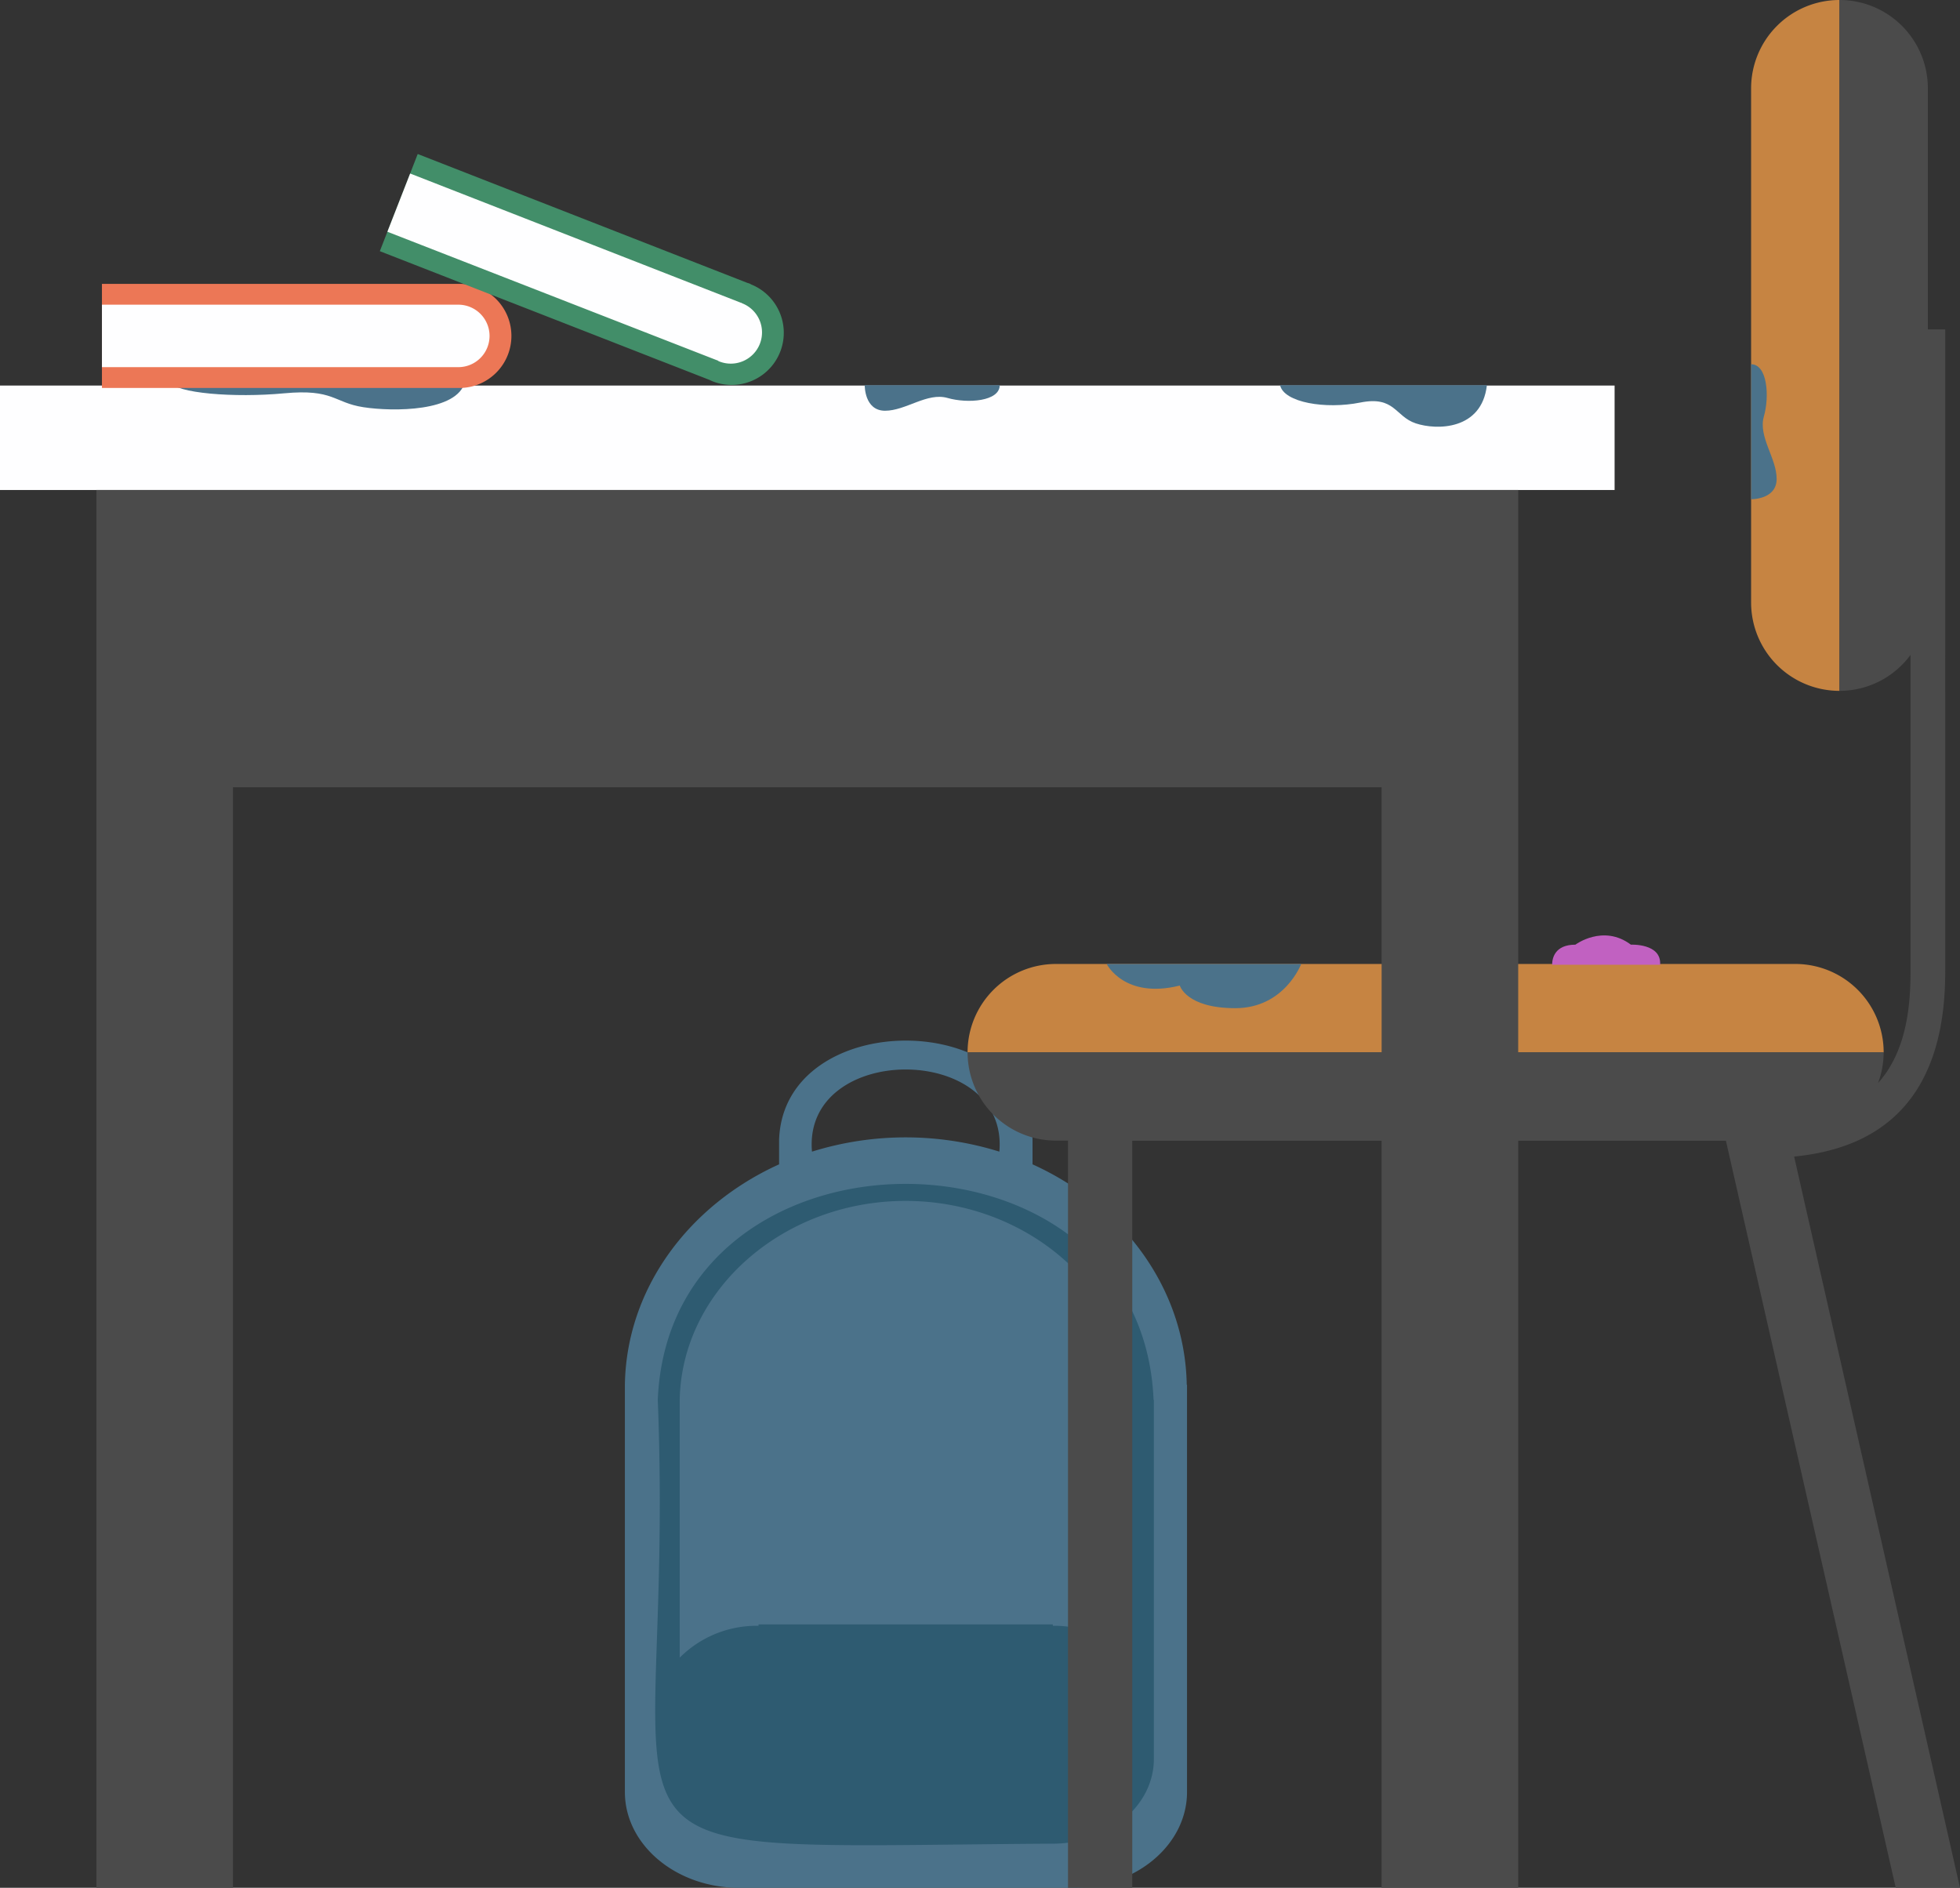 <svg xmlns="http://www.w3.org/2000/svg" viewBox="0 0 282.42 272"><rect x="0" y="0" width="282.42" height="272" fill="#333333" stroke="none"/><g id="Calque_2" data-name="Calque 2"><g id="ToExport"><path d="M171,199.52c-.24-13.88-9.21-25.87-22.22-31.76v-3.53h0c-.65-19.07-35.87-19.06-36.52,0h0v3.53c-13,5.89-22,17.88-22.22,31.76h0v58.67c0,7.63,7.38,13.81,16.47,13.81h48.06c9.09,0,16.47-6.18,16.47-13.81V199.52Zm-27-33.59a45.37,45.37,0,0,0-27,0C115.63,150.15,145.37,150.15,144,165.93Z" style="fill:#4b728a"/><path d="M166.22,201.69c-1.74-41.5-69.71-41.47-71.44,0h0c2.71,69.05-16.41,64.4,56.94,63.95,8,0,14.54-5.46,14.54-12.18V201.69ZM151.7,234.25v-.2H109.3v.2a15.65,15.65,0,0,0-11.36,4.59c0-.22,0-36.92,0-37.11.27-15.82,14.87-28.7,32.54-28.7s32.27,12.88,32.54,28.7c.05.19,0,36.9,0,37.11A15.65,15.65,0,0,0,151.7,234.25Z" style="fill:#2e5b71"/><path d="M265.06,99.54a12.73,12.73,0,0,1-12.74-12.73h0V12.73h0A12.73,12.73,0,0,1,265.06,0h0V99.54Z" style="fill:#c68442"/><path d="M152.2,138.89H258.69a12.73,12.73,0,0,1,12.73,12.74h-132A12.73,12.73,0,0,1,152.2,138.89Z" style="fill:#c68442"/><path d="M273.16,272h9.26l-23.9-105.36c14.43-1.4,21.77-10.31,21.77-26.59V47.46h-2.5V12.73h0A12.73,12.73,0,0,0,265.06,0h0V99.54h0a12.7,12.7,0,0,0,10.23-5.18v45.69c0,5.29-.7,11.56-4.68,16a12.63,12.63,0,0,0,.81-4.44h-132a12.73,12.73,0,0,0,12.73,12.73h1.74V272h9.26V164.36h85.54Z" style="fill:#4b4b4b"/><rect y="55.56" width="232.65" height="15.05" transform="translate(232.65 126.16) rotate(-180)" style="fill:#fefeff"/><path d="M124.6,55.5s-.07,3.68,2.93,3.68,6.07-2.68,9-1.84,7.52.48,7.52-1.84Z" style="fill:#4b728a"/><path d="M184.45,55.5C185,58,191,59,196,58s5,2,8,3,9.51,1,10.25-5.5Z" style="fill:#4b728a"/><path d="M24.45,55c.79,1.67,9.35,2.34,16.49,1.67s7.14,1.34,11.42,2S65.93,59.34,67,55Z" style="fill:#4b728a"/><polygon points="199.08 70.6 33.57 70.6 13.89 70.6 13.89 272 33.57 272 33.57 113.43 199.08 113.43 199.08 272 218.76 272 218.76 70.6 199.08 70.6" style="fill:#4b4b4b"/><path d="M159.46,138.89S162,144,170,142c0,0,.91,3.26,8,3.26s9.49-6.37,9.49-6.37Z" style="fill:#4b728a"/><path d="M252.32,71.93S256,72,256,69s-2.68-6.07-1.84-9,.49-7.52-1.84-7.52Z" style="fill:#4b728a"/><path d="M223.65,139c0-.89.35-2.89,3.35-2.89,0,0,4-3,8,0,0,0,4.42-.22,4.21,2.89Z" style="fill:#c161c1"/><path d="M66.19,40.9l-.5,0v0h-51v15h51v0c.16,0,.33,0,.5,0a7.5,7.5,0,0,0,0-15Z" style="fill:#ec7756"/><path d="M66,43.9c-.12,0-.23,0-.35,0v0H14.69v9h51v0c.12,0,.23,0,.35,0a4.5,4.5,0,0,0,0-9Z" style="fill:#fefeff"/><path d="M108.16,40.92a3.71,3.71,0,0,0-.47-.16v0L60.19,22.19l-5.46,14,47.51,18.55v0c.15.07.3.15.46.21a7.5,7.5,0,0,0,5.45-14Z" style="fill:#428e69"/><path d="M106.89,43.64c-.12,0-.23-.06-.34-.1v0L59.1,25l-3.28,8.39L103.29,51.9v0c.11,0,.2.12.31.16a4.5,4.5,0,1,0,3.28-8.38Z" style="fill:#fefeff"/></g></g></svg>